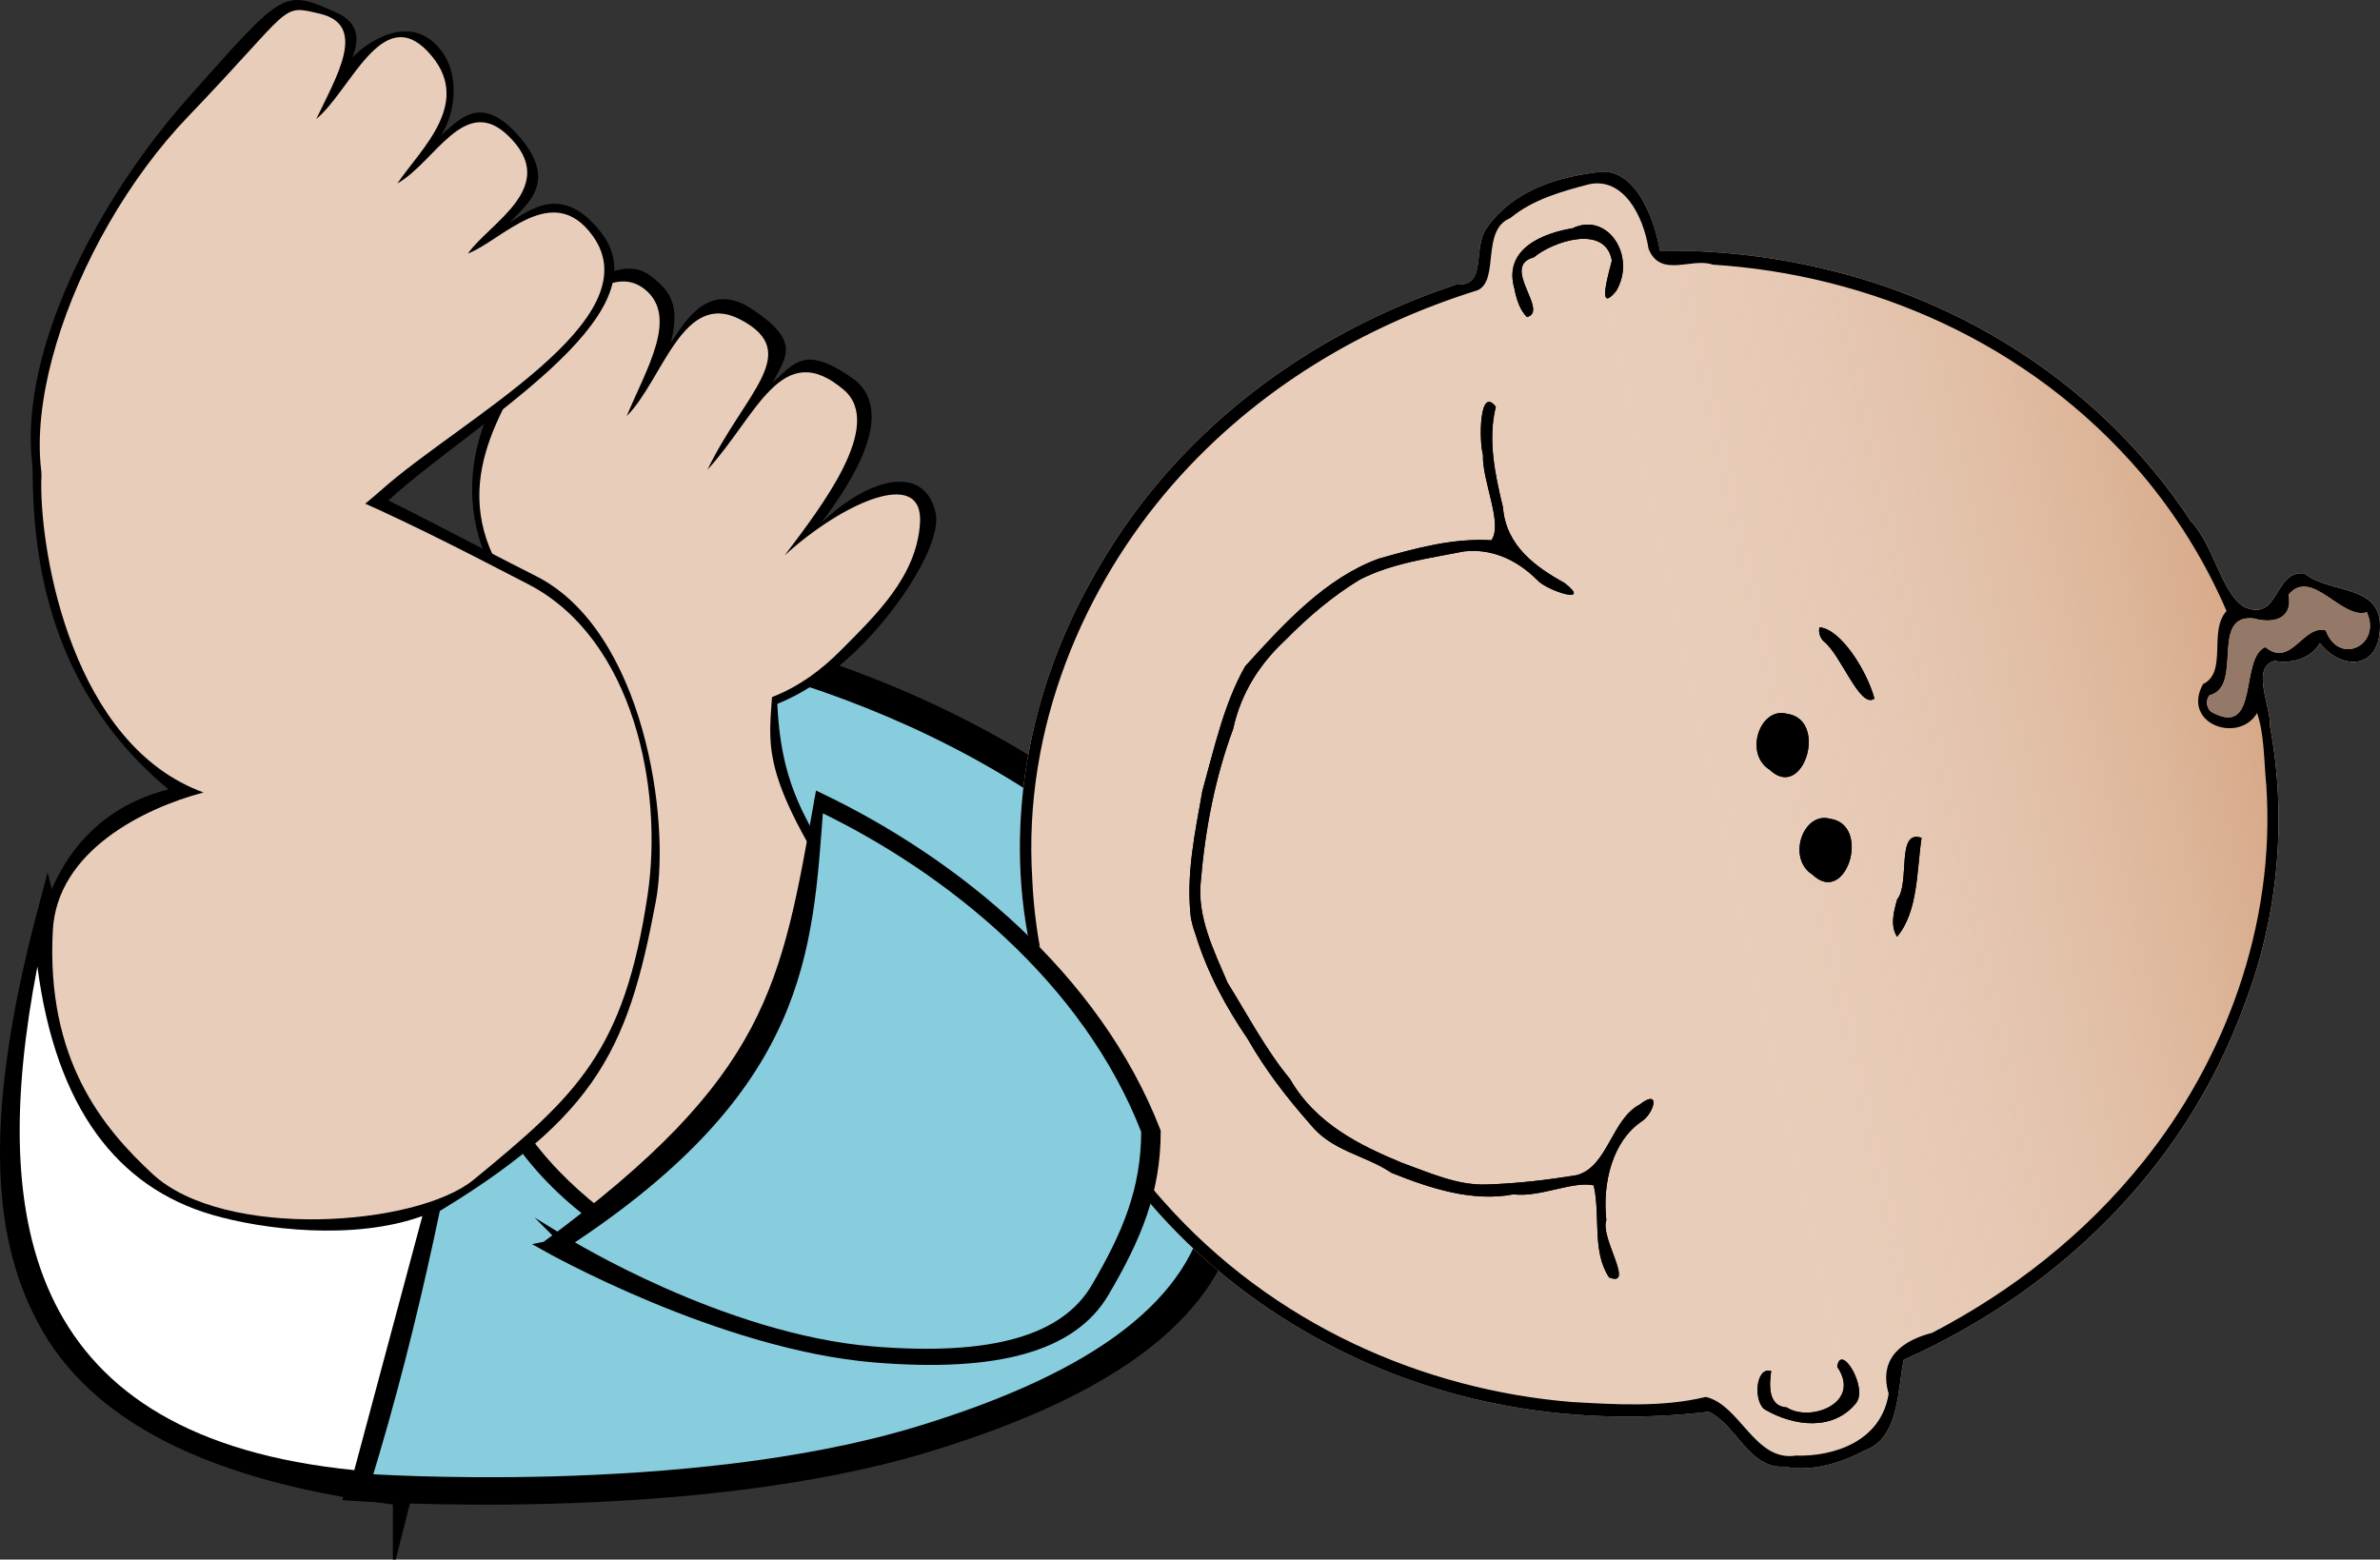 <svg version="1.1" xmlns="http://www.w3.org/2000/svg" xmlns:xlink="http://www.w3.org/1999/xlink" width="140.436" height="92.042" viewBox="0,0,140.436,92.042"><rect x="0" y="0" width="140.436" height="92.042" fill="#333333" stroke="none"/><defs><linearGradient x1="308.209" y1="173.503" x2="269.384" y2="182.02" gradientUnits="userSpaceOnUse" id="color-1"><stop offset="0" stop-color="#d19b75"/><stop offset="1" stop-color="#e8cdba" stop-opacity="0"/></linearGradient></defs><g transform="translate(-169.233,-133.548)"><g data-paper-data="{&quot;isPaintingLayer&quot;:true}" stroke-linecap="butt" stroke-linejoin="miter" stroke-miterlimit="10" stroke-dasharray="" stroke-dashoffset="0" style="mix-blend-mode: normal"><path d="M192.964,221.86c-12.91,-1.564 -18.461,-5.869 -20.895,-10.298c-2.434,-4.427 -3.59,-11.002 -0.044,-24.33c1.917,7.635 2.32,8.667 8.828,15.605c6.067,2.784 12.017,2.236 17.791,-3.376l-5.68,22.399z" data-paper-data="{&quot;index&quot;:null}" fill="#000000" fill-rule="evenodd" stroke="#000000" stroke-width="1.098"/><g data-paper-data="{&quot;index&quot;:null}" fill-rule="evenodd" stroke="#000000"><path d="M200.628,169.466c13.956,1.168 30.133,6.643 40.531,18.744c1.971,5.507 1.786,10.393 0.747,16.544c-1.023,6.059 -6.9,10.602 -17.97,13.979c-14.061,4.29 -33.821,2.885 -33.821,2.885c6.175,-20.104 7.417,-38.241 10.512,-52.151z" fill="#000000" stroke-width="1.028"/><path d="M200.826,170.278c13.579,1.137 29.319,6.463 39.435,18.237c1.918,5.358 1.738,10.111 0.727,16.096c-0.995,5.896 -6.714,10.316 -17.484,13.602c-13.68,4.174 -32.906,2.806 -32.906,2.806c6.007,-19.561 7.216,-37.208 10.228,-50.743z" fill="#87cdde" stroke-width="1"/></g><path d="M229.145,210.667c-3.805,3.004 -10.173,2.068 -14.848,0.071c-6.626,-2.831 -16.814,-5.913 -18.824,-21.067c-0.893,-6.743 -1.658,-13.163 2.373,-22.218c3.702,-8.32 17.485,-1.557 17.258,4.2c-0.273,7 0.874,9.095 3.587,13.446c3.743,1.072 9.678,5.782 12.315,10.468c4.221,7.508 1.927,12.112 -1.862,15.099z" data-paper-data="{&quot;index&quot;:null}" fill="#000000" fill-rule="evenodd" stroke="none" stroke-width="1"/><g data-paper-data="{&quot;index&quot;:null}" fill-rule="evenodd" stroke="none" stroke-width="1"><path d="M224.433,163.779c0.416,1.772 -2.131,5.763 -4.782,8.269c-5.254,4.965 -10.613,4.767 -15.864,1.094c-8.314,-5.812 -7.516,-12.478 -4.885,-16.892c3.227,-5.411 6.744,-7.825 8.621,-6.485c1.337,0.958 1.833,1.829 1.295,4.013c0.687,-0.976 2.108,-3.774 4.783,-1.994c2.852,1.897 2.075,2.753 1.212,4.354c1.324,-1.179 1.887,-2.211 4.651,-0.32c2.775,1.897 0.137,6.058 -1.795,8.623c2.802,-2.71 6.087,-3.539 6.765,-0.663z" fill="#000000"/><path d="M215.539,166.322c3.36,-3.075 8.198,-5.268 7.981,-1.898c-0.203,3.168 -2.628,5.443 -4.692,7.525c-4.743,4.786 -10.188,4.021 -15.124,0.358c-8.162,-6.054 -6.664,-11.175 -4.387,-15.387c2.684,-4.961 5.855,-7.877 7.887,-6.357c2.152,1.609 0.146,4.789 -0.992,7.546c2.148,-2.161 3.303,-7.498 6.723,-5.695c3.699,1.949 0.235,4.31 -1.959,8.861c2.904,-3.165 4.36,-7.849 8.038,-4.727c2.458,2.085 -1.375,6.975 -3.475,9.773z" fill="#e8cdba"/></g><path d="M173.245,165.95c-5.391,-6.206 -0.026,-18.633 7.136,-26.682c5.655,-6.356 5.559,-6.347 8.65,-5.005c1.563,0.676 1.31,1.822 1.005,2.684c0.636,-0.74 3.448,-2.877 5.287,-0.338c1.179,1.625 0.612,4.054 -0.109,4.951c1.102,-0.905 2.389,-2.643 4.737,0.14c2.237,2.653 0.297,3.953 -0.651,4.987c1.292,-0.835 3.213,-2.301 5.447,0.643c3.706,4.882 -7.583,11.192 -12.486,15.655c-7.937,6.928 -15.102,7.471 -19.016,2.965z" data-paper-data="{&quot;index&quot;:null}" fill="#000000" fill-rule="evenodd" stroke="none" stroke-width="1"/><g data-paper-data="{&quot;index&quot;:null}" fill-rule="nonzero" stroke="none" stroke-width="1"><path d="M231.163,194.171c-0.456,-1.554 -0.847,-3.132 -1.146,-4.728c-1.597,-7.567 0.097,-15.38 3.562,-21.547c4.824,-8.868 12.907,-14.667 21.583,-17.556c1.888,0.123 0.909,-2.157 1.818,-3.368c1.508,-2.131 4.014,-2.932 6.353,-3.238c2.257,-0.495 3.48,2.481 3.85,4.611c3.164,-0.043 6.352,0.291 9.493,1.026c8.319,1.887 16.532,6.881 21.838,14.951c1.33,1.369 1.811,4.279 3.152,5.054c2.102,0.922 1.726,-2.244 3.565,-1.977c1.422,1.219 4.638,0.578 4.428,3.328c-0.13,2.411 -2.355,2.321 -3.534,0.77c-0.494,0.859 -1.612,1.259 -2.687,1.053c-1.405,0.401 -0.203,2.662 -0.258,3.876c1.036,5.563 0.436,11.322 -1.48,16.332c-3.634,10.076 -11.466,17.189 -20.129,21.039c-0.368,1.552 -0.213,4.603 -2.279,5.341c-1.438,0.767 -3.163,1.293 -4.78,0.97c-2.082,0.128 -2.799,-2.462 -4.45,-3.239c-7.616,0.903 -15.618,-0.284 -22.804,-4.169c-6.944,-3.725 -13.311,-10.104 -16.096,-18.531z" fill="#e8cdba"/><path d="M231.163,194.171c-0.456,-1.554 -0.847,-3.132 -1.146,-4.728c-1.597,-7.567 0.097,-15.38 3.562,-21.547c4.824,-8.868 12.907,-14.667 21.583,-17.556c1.888,0.123 0.909,-2.157 1.818,-3.368c1.508,-2.131 4.014,-2.932 6.353,-3.238c2.257,-0.495 3.48,2.481 3.85,4.611c3.164,-0.043 6.352,0.291 9.493,1.026c8.319,1.887 16.532,6.881 21.838,14.951c1.33,1.369 1.811,4.279 3.152,5.054c2.102,0.922 1.726,-2.244 3.565,-1.977c1.422,1.219 4.638,0.578 4.428,3.328c-0.13,2.411 -2.355,2.321 -3.534,0.77c-0.494,0.859 -1.612,1.259 -2.687,1.053c-1.405,0.401 -0.203,2.662 -0.258,3.876c1.036,5.563 0.436,11.322 -1.48,16.332c-3.634,10.076 -11.466,17.189 -20.129,21.039c-0.368,1.552 -0.213,4.603 -2.279,5.341c-1.438,0.767 -3.163,1.293 -4.78,0.97c-2.082,0.128 -2.799,-2.462 -4.45,-3.239c-7.616,0.903 -15.618,-0.284 -22.804,-4.169c-6.944,-3.725 -13.311,-10.104 -16.096,-18.531z" fill="url(#color-1)"/><path d="M231.163,194.171c-0.456,-1.554 -0.847,-3.132 -1.146,-4.728c-1.597,-7.567 0.097,-15.38 3.562,-21.547c4.824,-8.868 12.907,-14.667 21.583,-17.556c1.888,0.123 0.909,-2.157 1.818,-3.368c1.508,-2.131 4.014,-2.932 6.353,-3.238c2.257,-0.495 3.48,2.481 3.85,4.611c3.164,-0.043 6.352,0.291 9.493,1.026c8.319,1.887 16.532,6.881 21.838,14.951c1.33,1.369 1.811,4.279 3.152,5.054c2.102,0.922 1.726,-2.244 3.565,-1.977c1.422,1.219 4.638,0.578 4.428,3.328c-0.13,2.411 -2.355,2.321 -3.534,0.77c-0.494,0.859 -1.612,1.259 -2.687,1.053c-1.405,0.401 -0.203,2.662 -0.258,3.876c1.036,5.563 0.436,11.322 -1.48,16.332c-3.634,10.076 -11.466,17.189 -20.129,21.039c-0.368,1.552 -0.213,4.603 -2.279,5.341c-1.438,0.767 -3.163,1.293 -4.78,0.97c-2.082,0.128 -2.799,-2.462 -4.45,-3.239c-7.616,0.903 -15.618,-0.284 -22.804,-4.169c-6.944,-3.725 -13.311,-10.104 -16.096,-18.531zM230.143,185.43c0.305,7.076 3.224,13.945 7.718,18.986c6.485,7.339 15.403,11.16 24.099,11.876c2.649,0.15 5.366,0.322 7.928,-0.298c2.032,0.469 2.89,3.843 5.322,3.461c2.203,0.07 5.031,-0.826 5.467,-3.654c-0.646,-2.19 0.953,-3.179 2.559,-3.587c4.667,-2.431 9,-5.773 12.465,-10.109c4.716,-5.857 7.83,-13.835 7.258,-22.24c-0.143,-1.398 -0.106,-2.95 -0.543,-4.237c-1.073,1.831 -4.475,0.662 -3.193,-1.705c1.468,-0.688 0.311,-3.159 1.391,-4.312c-1.274,-2.969 -2.989,-5.699 -5,-8.084c-6.711,-7.871 -16.184,-11.781 -25.315,-12.36c-1.252,-0.446 -3.083,0.826 -3.791,-0.938c-0.31,-1.986 -1.506,-4.23 -3.505,-3.809c-1.612,0.427 -3.303,0.884 -4.652,1.999c-1.742,0.701 -0.625,3.639 -1.917,4.255c-6.732,2.094 -13.091,5.846 -18.004,11.467c-5.216,5.97 -8.858,14.338 -8.286,23.288zM239.774,188.687c-0.124,-0.326 -0.214,-0.667 -0.275,-1.01c-0.292,-2.534 0.26,-5.03 0.684,-7.454c0.7,-2.508 1.272,-5.148 2.522,-7.348c2.301,-2.539 4.734,-5.2 7.868,-6.35c2.164,-0.612 4.379,-1.23 6.661,-1.091c0.702,-0.984 -0.552,-3.47 -0.496,-5.054c-0.232,-0.761 -0.231,-4.106 0.757,-2.824c-0.48,1.922 -0.05,3.997 0.422,5.927c0.172,2.319 2,3.563 3.646,4.48c1.678,1.316 -1.062,0.463 -1.64,-0.198c-1.228,-1.223 -2.723,-1.855 -4.304,-1.673c-2.058,0.408 -4.219,0.682 -6.132,1.656c-1.605,0.966 -3.072,2.217 -4.422,3.589c-1.464,1.364 -2.601,3.07 -3.072,5.243c-1.049,2.823 -1.641,5.857 -1.904,8.96c-0.234,2.124 0.776,4.114 1.577,6.006c1.201,1.926 2.259,3.961 3.691,5.693c1.516,2.644 4.147,3.918 6.596,4.935c1.661,0.597 3.296,1.357 5.038,1.28c1.782,-0.059 3.564,-0.263 5.315,-0.557c1.81,-0.536 2.015,-3.283 3.684,-4.163c1.28,-0.993 0.834,0.565 0.077,1.023c-1.673,1.151 -2.293,3.581 -2.051,5.807c-0.394,1.004 1.723,3.993 0.163,3.376c-1.022,-1.539 -0.495,-3.658 -0.909,-5.435c-1.236,-0.268 -3.16,0.722 -4.738,0.533c-2.413,0.455 -4.866,-0.339 -7.186,-1.268c-1.577,-1.061 -3.52,-1.265 -4.811,-2.88c-1.363,-1.551 -2.625,-3.172 -3.677,-5.018c-1.289,-1.89 -2.394,-3.926 -3.084,-6.185zM258.599,150.607c-0.716,-2.442 1.827,-3.325 3.417,-3.584c2.076,-1 3.798,1.634 2.586,3.696c-1.192,1.449 -0.424,-1.115 -0.258,-1.791c-0.381,-2.184 -3.511,-1.121 -4.606,-0.191c-1.997,0.516 0.938,3.178 -0.405,3.524c-0.421,-0.423 -0.617,-1.054 -0.735,-1.654zM273.387,216.744c-0.691,-0.42 -0.593,-2.554 0.358,-2.281c-0.056,0.488 -0.332,2.068 0.912,2.148c1.398,0.904 4.452,-0.262 2.984,-2.395c0.195,-1.47 1.841,1.253 1.11,2.143c-1.331,1.648 -3.632,1.385 -5.365,0.385zM274.681,175.676c2.464,0.336 0.958,5.204 -1.033,3.297c-1.525,-0.956 -0.556,-3.738 1.033,-3.297zM277.215,181.871c2.464,0.336 0.958,5.204 -1.033,3.297c-1.525,-0.956 -0.556,-3.738 1.033,-3.297zM276.603,170.572c1.259,0.109 2.795,2.576 3.235,4.207c-0.862,0.64 -1.973,-2.614 -3.013,-3.398c-0.186,-0.195 -0.319,-0.538 -0.222,-0.809zM281.176,186.634c0.79,-0.963 -0.081,-4.166 1.442,-3.638c-0.295,1.961 -0.193,4.34 -1.445,5.838c-0.428,-0.674 -0.183,-1.521 0.004,-2.199zM299.612,174.58c-0.254,0.28 -0.19,0.806 0.144,1.007c2.828,1.524 1.604,-3.202 3.149,-3.849c1.516,1.26 2.227,-1.353 3.564,-0.982c0.765,2.112 3.317,0.881 2.424,-1.074c-1.49,0.458 -3.26,-2.67 -4.62,-1.038c0.273,1.517 -1.021,1.699 -2.049,1.403c-2.63,-0.286 -0.578,4.025 -2.612,4.533z" fill="#000000"/><path d="M239.774,188.687c-0.124,-0.326 -0.214,-0.667 -0.275,-1.01c-0.292,-2.534 0.26,-5.03 0.684,-7.454c0.7,-2.508 1.272,-5.148 2.522,-7.348c2.301,-2.539 4.734,-5.2 7.868,-6.35c2.164,-0.612 4.379,-1.23 6.661,-1.091c0.702,-0.984 -0.552,-3.47 -0.496,-5.054c-0.232,-0.761 -0.231,-4.106 0.757,-2.824c-0.48,1.922 -0.05,3.997 0.422,5.927c0.172,2.319 2,3.563 3.646,4.48c1.678,1.316 -1.062,0.463 -1.64,-0.198c-1.228,-1.223 -2.723,-1.855 -4.304,-1.673c-2.058,0.408 -4.219,0.682 -6.132,1.656c-1.605,0.966 -3.072,2.217 -4.422,3.589c-1.464,1.364 -2.601,3.07 -3.072,5.243c-1.049,2.823 -1.641,5.857 -1.904,8.96c-0.234,2.124 0.776,4.114 1.577,6.006c1.201,1.926 2.259,3.961 3.691,5.693c1.516,2.644 4.147,3.918 6.596,4.935c1.661,0.597 3.296,1.357 5.038,1.28c1.782,-0.059 3.564,-0.263 5.315,-0.557c1.81,-0.536 2.015,-3.283 3.684,-4.163c1.28,-0.993 0.834,0.565 0.077,1.023c-1.673,1.151 -2.293,3.581 -2.051,5.807c-0.394,1.004 1.723,3.993 0.163,3.376c-1.022,-1.539 -0.495,-3.658 -0.909,-5.435c-1.236,-0.268 -3.16,0.722 -4.738,0.533c-2.413,0.455 -4.866,-0.339 -7.186,-1.268c-1.577,-1.061 -3.52,-1.265 -4.811,-2.88c-1.363,-1.551 -2.625,-3.172 -3.677,-5.018c-1.289,-1.89 -2.394,-3.926 -3.084,-6.185z" fill="#000000"/><path d="M258.599,150.607c-0.716,-2.442 1.827,-3.325 3.417,-3.584c2.076,-1 3.798,1.634 2.586,3.696c-1.192,1.449 -0.424,-1.115 -0.258,-1.791c-0.381,-2.184 -3.511,-1.121 -4.606,-0.191c-1.997,0.516 0.938,3.178 -0.405,3.524c-0.421,-0.423 -0.617,-1.054 -0.735,-1.654z" fill="#000000"/><path d="M273.387,216.744c-0.691,-0.42 -0.593,-2.554 0.358,-2.281c-0.056,0.488 -0.332,2.068 0.912,2.148c1.398,0.904 4.452,-0.262 2.984,-2.395c0.195,-1.47 1.841,1.253 1.11,2.143c-1.331,1.648 -3.632,1.385 -5.365,0.385z" fill="#000000"/><path d="M274.681,175.676c2.464,0.336 0.958,5.204 -1.033,3.297c-1.525,-0.956 -0.556,-3.738 1.033,-3.297z" fill="#000000"/><path d="M277.215,181.871c2.464,0.336 0.958,5.204 -1.033,3.297c-1.525,-0.956 -0.556,-3.738 1.033,-3.297z" fill="#000000"/><path d="M276.603,170.572c1.259,0.109 2.795,2.576 3.235,4.207c-0.862,0.64 -1.973,-2.614 -3.013,-3.398c-0.186,-0.195 -0.319,-0.538 -0.222,-0.809z" fill="#000000"/><path d="M281.176,186.634c0.79,-0.963 -0.081,-4.166 1.442,-3.638c-0.295,1.961 -0.193,4.34 -1.445,5.838c-0.428,-0.674 -0.183,-1.521 0.004,-2.199z" fill="#000000"/><path d="M299.756,175.587c-0.334,-0.2 -0.397,-0.727 -0.144,-1.007c2.034,-0.508 -0.018,-4.819 2.612,-4.533c1.028,0.296 2.322,0.113 2.049,-1.403c1.361,-1.632 3.13,1.496 4.62,1.038c0.893,1.954 -1.659,3.185 -2.424,1.074c-1.337,-0.37 -2.048,2.242 -3.564,0.982c-1.545,0.647 -0.321,5.373 -3.149,3.849z" fill="#947968"/></g><path d="M232.964,206.44c-4.527,3.564 -14.567,5.915 -18.504,4.061c-8.576,-4.04 -16.687,-8.572 -17.673,-20.356c-0.531,-6.333 -1.285,-13.049 2.503,-21.557c3.479,-7.813 15.627,-0.984 15.573,4.429c-0.044,4.313 -1.41,5.216 4.113,13.674c3.515,1.007 11.386,0.576 13.862,4.979c3.968,7.052 3.686,11.964 0.126,14.769z" data-paper-data="{&quot;index&quot;:null}" fill="#e8cdba" fill-rule="evenodd" stroke="none" stroke-width="1"/><path d="M173.759,209.092c-4.678,-5.754 -4.754,-13.44 -1.904,-21.944c1.173,-3.503 3.514,-6.036 7.318,-7.012c-7.842,-6.532 -8.063,-15.35 -8.013,-19.875c0.065,-5.674 4.142,-0.068 7.856,-0.974c4.734,-1.158 13.665,4.136 21.841,8.259c6.409,3.233 7.958,14.485 7.076,19.191c-1.699,9.044 -3.568,13.043 -14.51,19.321c-4.018,2.305 -15.831,7.747 -19.664,3.033z" data-paper-data="{&quot;index&quot;:null}" fill="#000000" fill-rule="evenodd" stroke="none" stroke-width="1"/><path d="M197.179,203.175c-3.364,2.761 -14.717,3.577 -18.943,-0.339c-2.918,-2.706 -6.294,-6.74 -5.886,-14.378c0.25,-4.679 5.354,-7.208 8.892,-8.139c-7.707,-2.803 -9.623,-13.992 -9.575,-18.307c0.06,-5.412 4.064,-0.73 7.516,-1.596c4.401,-1.105 13.622,3.68 21.219,7.612c6.216,3.218 7.989,12.067 7.039,18.38c-1.386,9.202 -4.147,11.749 -10.262,16.767z" data-paper-data="{&quot;index&quot;:null}" fill="#e8cdba" fill-rule="evenodd" stroke="none" stroke-width="1"/><g data-paper-data="{&quot;index&quot;:null}" fill-rule="evenodd" stroke="#000000"><path d="M201.432,207.103c13.456,-9.898 14.167,-15.302 16.165,-26.481c7.946,3.802 16.29,10.536 19.843,19.709c-0.005,3.55 -1.143,6.267 -3.05,9.506c-1.879,3.189 -6.288,4.429 -13.499,3.844c-9.161,-0.745 -19.46,-6.578 -19.46,-6.578z" fill="#000000" stroke-width="0.567"/><path d="M202.641,206.883c14.037,-9.219 14.256,-17.156 14.901,-25.759c7.731,3.7 15.85,10.25 19.306,19.175c-0.004,3.457 -1.112,6.099 -2.966,9.251c-1.828,3.102 -6.118,4.311 -13.134,3.74c-8.913,-0.726 -18.108,-6.408 -18.108,-6.408z" fill="#87cdde" stroke-width="0.551"/></g><path d="M173.359,165.475c-4.435,-4.969 -0.013,-17.767 6.975,-25.051c6.288,-6.551 5.394,-6.633 7.786,-6.063c2.826,0.673 0.963,3.707 -0.225,6.211c2.025,-1.678 3.872,-6.837 6.574,-3.989c2.791,2.944 -0.378,5.712 -1.789,7.791c2.208,-1.235 3.948,-5.284 6.508,-2.846c3.175,3.021 -1.066,5.153 -2.346,6.984c2.005,-0.761 4.983,-4.356 7.368,-1.04c3.578,4.97 -7.85,10.854 -12.483,15.004c-7.765,6.814 -14.647,7.17 -18.367,2.999z" data-paper-data="{&quot;index&quot;:null}" fill="#e8cdba" fill-rule="evenodd" stroke="none" stroke-width="1"/><path d="M190.139,220.313c-19.211,-1.914 -21.653,-14.448 -18.7,-29.72c1.097,8.388 4.752,13.014 10.272,14.64c3.023,0.891 8.424,1.544 12.446,0.083z" data-paper-data="{&quot;index&quot;:null}" fill="#ffffff" fill-rule="evenodd" stroke="none" stroke-width="1"/></g></g></svg>